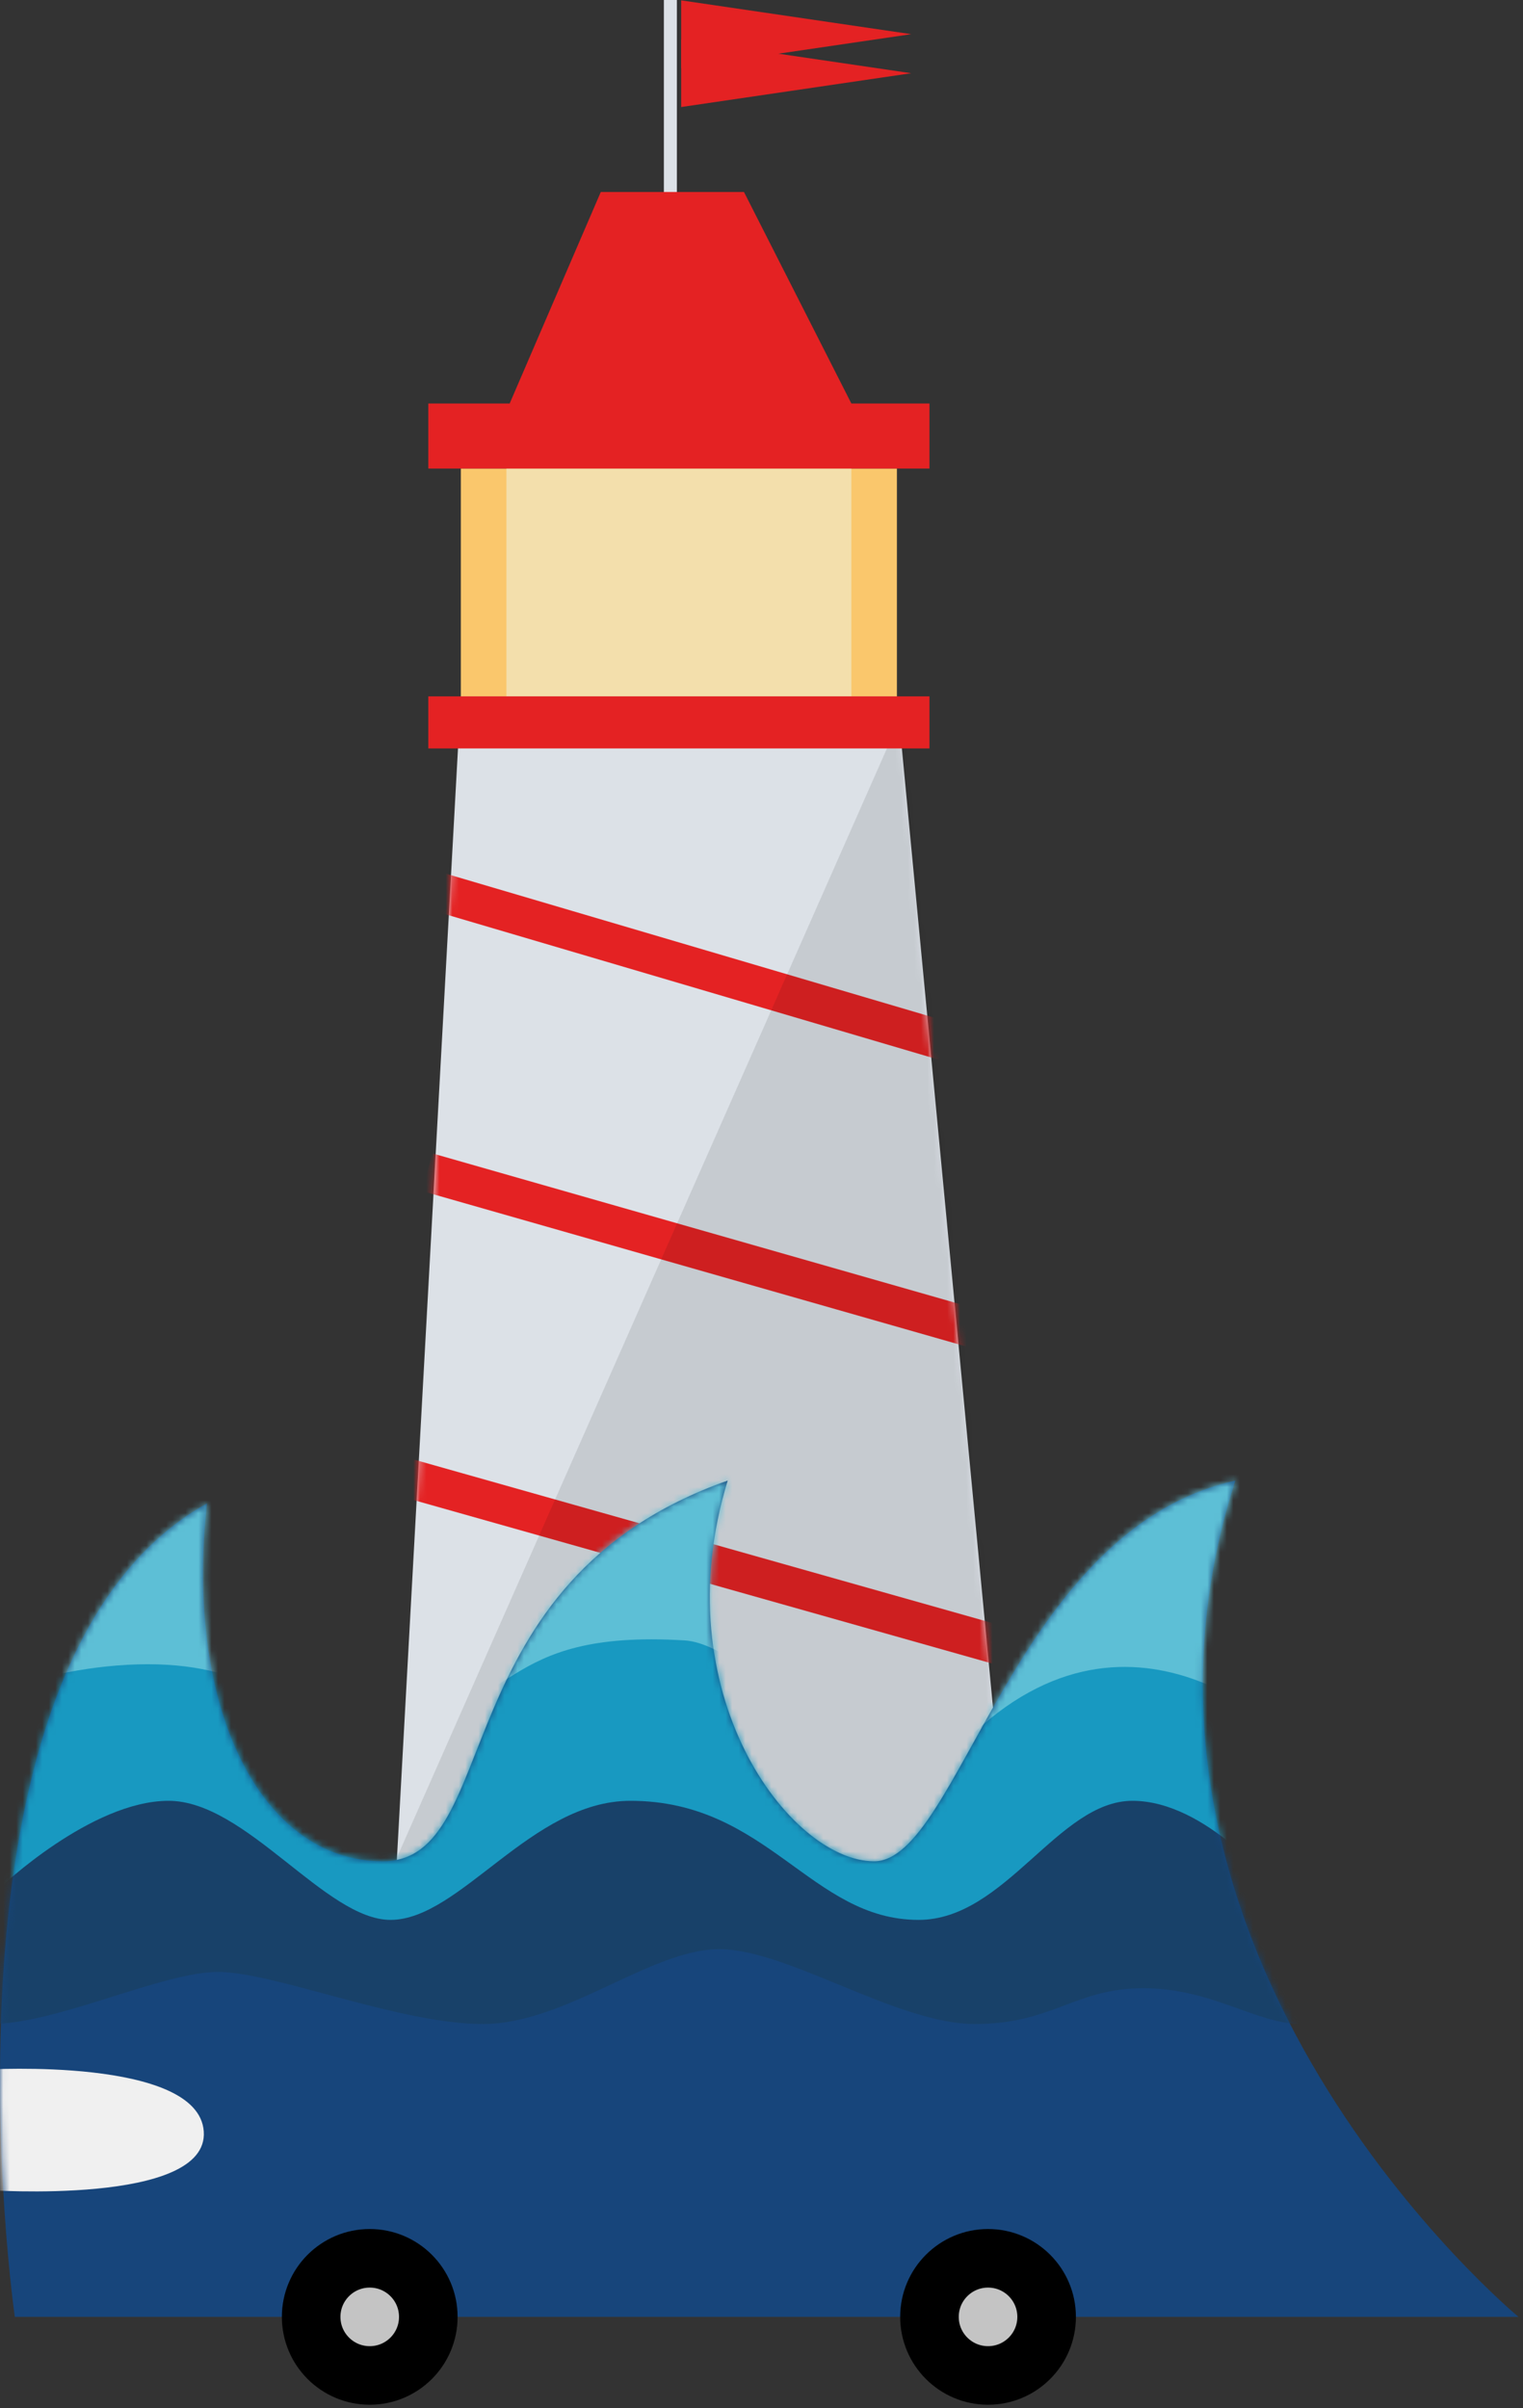 <svg width="234" height="370" viewBox="0 0 234 370" fill="none" xmlns="http://www.w3.org/2000/svg">
<rect x="0" y="0" width="234" height="370" fill="#333333" stroke="none"/>
<path d="M59.807 307L70.807 107H137.807L156.807 307H59.807Z" fill="#DCE1E7"/>
<rect x="70.807" y="72" width="67" height="35" fill="#FAC76C"/>
<rect x="77.807" y="72" width="53" height="35" fill="#F3DFAC"/>
<mask id="mask0" mask-type="alpha" maskUnits="userSpaceOnUse" x="59" y="107" width="98" height="200">
<path d="M59.807 307L70.807 107H137.807L156.807 307H59.807Z" fill="#74FF51"/>
</mask>
<g mask="url(#mask0)">
<line x1="67.655" y1="137.122" x2="145.655" y2="160.122" stroke="#E42223" stroke-width="6"/>
<line x1="65.631" y1="180.115" x2="149.631" y2="204.115" stroke="#E42223" stroke-width="6"/>
<line x1="62.623" y1="227.113" x2="154.623" y2="253.113" stroke="#E42223" stroke-width="6"/>
</g>
<mask id="mask1" mask-type="alpha" maskUnits="userSpaceOnUse" x="59" y="107" width="98" height="200">
<path d="M59.807 307L70.807 107H137.807L156.807 307H59.807Z" fill="#DCE1E7"/>
<path d="M59.807 307L70.807 107H137.807L156.807 307H59.807Z" fill="url(#paint0_linear)"/>
</mask>
<g mask="url(#mask1)">
<path d="M50.807 308.45L139.807 107H150.896L160.807 307L50.807 308.45Z" fill="black" fill-opacity="0.1"/>
</g>
<rect x="65.807" y="107" width="77" height="8" fill="#E42223"/>
<line x1="103" y1="4.37114e-08" x2="103" y2="51" stroke="#DCE1E7" stroke-width="2"/>
<path d="M140 5.25L104.66 10.446L104.66 0.054L140 5.25Z" fill="#E42223"/>
<path d="M140 11.25L104.66 16.446L104.66 6.054L140 11.25Z" fill="#E42223"/>
<path d="M233.307 356H2.278C2.278 356 -12.193 255.5 31.807 231C28.307 262.5 40.108 286 58.807 286C77.506 286 67.807 243 111.807 227.5C101.807 260 121.307 286 134.307 286C147.307 286 155.807 235 189.807 227.5C166.307 300.5 233.307 356 233.307 356Z" fill="#17457B"/>
<mask id="mask2" mask-type="alpha" maskUnits="userSpaceOnUse" x="0" y="227" width="234" height="129">
<path d="M233.307 356H2.279C2.279 356 -12.193 255.5 31.807 231C28.307 262.5 40.108 286 58.807 286C77.506 286 67.807 243 111.807 227.5C101.807 260 121.307 286 134.307 286C147.307 286 155.807 235 189.807 227.5C166.307 300.5 233.307 356 233.307 356Z" fill="#86FF84"/>
</mask>
<g mask="url(#mask2)">
<path d="M31.307 327.5C30.488 316.029 -2.193 318 -2.193 318V336.5C-2.193 336.5 32.126 338.97 31.307 327.5Z" fill="#F0F0F0"/>
<path d="M-1.442 267H199.935C199.935 267 206.832 311 199.935 311C193.037 311 186.216 305.5 175.667 305.5C165.119 305.5 161.763 311 149.776 311C137.789 311 121.049 299.5 110.5 299.5C99.952 299.5 86.965 311 74.167 311C61.368 311 42.131 303 33.5 303C24.87 303 8.812 311 -1.442 311C-11.697 311 -1.442 267 -1.442 267Z" fill="#184169"/>
<path d="M0 250H200L195.899 290.055C195.899 290.055 185.422 276.703 173.994 276.703C162.565 276.703 154.47 295 141.137 295C124.579 295 117.972 276.703 96.851 276.703C81.637 276.703 70.708 295 60 295C50 295 37.803 276.703 25.899 276.703C13.994 276.703 0 290.055 0 290.055V250Z" fill="#1899C1"/>
<path d="M-10 223H200V268.793C200 268.793 175.694 242.121 149.694 266.194C135.042 279.76 116.472 252.752 105.194 252.058C76.194 250.273 79.694 263.563 61 263.563C42.307 263.563 39.694 255.719 22.694 255.719C5.694 255.719 -10 263.563 -10 263.563V223Z" fill="#5DBFD6"/>
</g>
<circle cx="56.807" cy="356" r="9" fill="#C4C4C4" stroke="black" stroke-width="9"/>
<circle cx="151.807" cy="356" r="9" fill="#C4C4C4" stroke="black" stroke-width="9"/>
<path d="M65.807 62H78.307L92.307 29.5H114.307L130.807 62H142.807V72H65.807V62Z" fill="#E42223"/>
<defs>
<linearGradient id="paint0_linear" x1="44.807" y1="107" x2="156.807" y2="107" gradientUnits="userSpaceOnUse">
<stop stop-color="#8E8E8E"/>
<stop offset="1" stop-color="white" stop-opacity="0"/>
</linearGradient>
</defs>
</svg>
